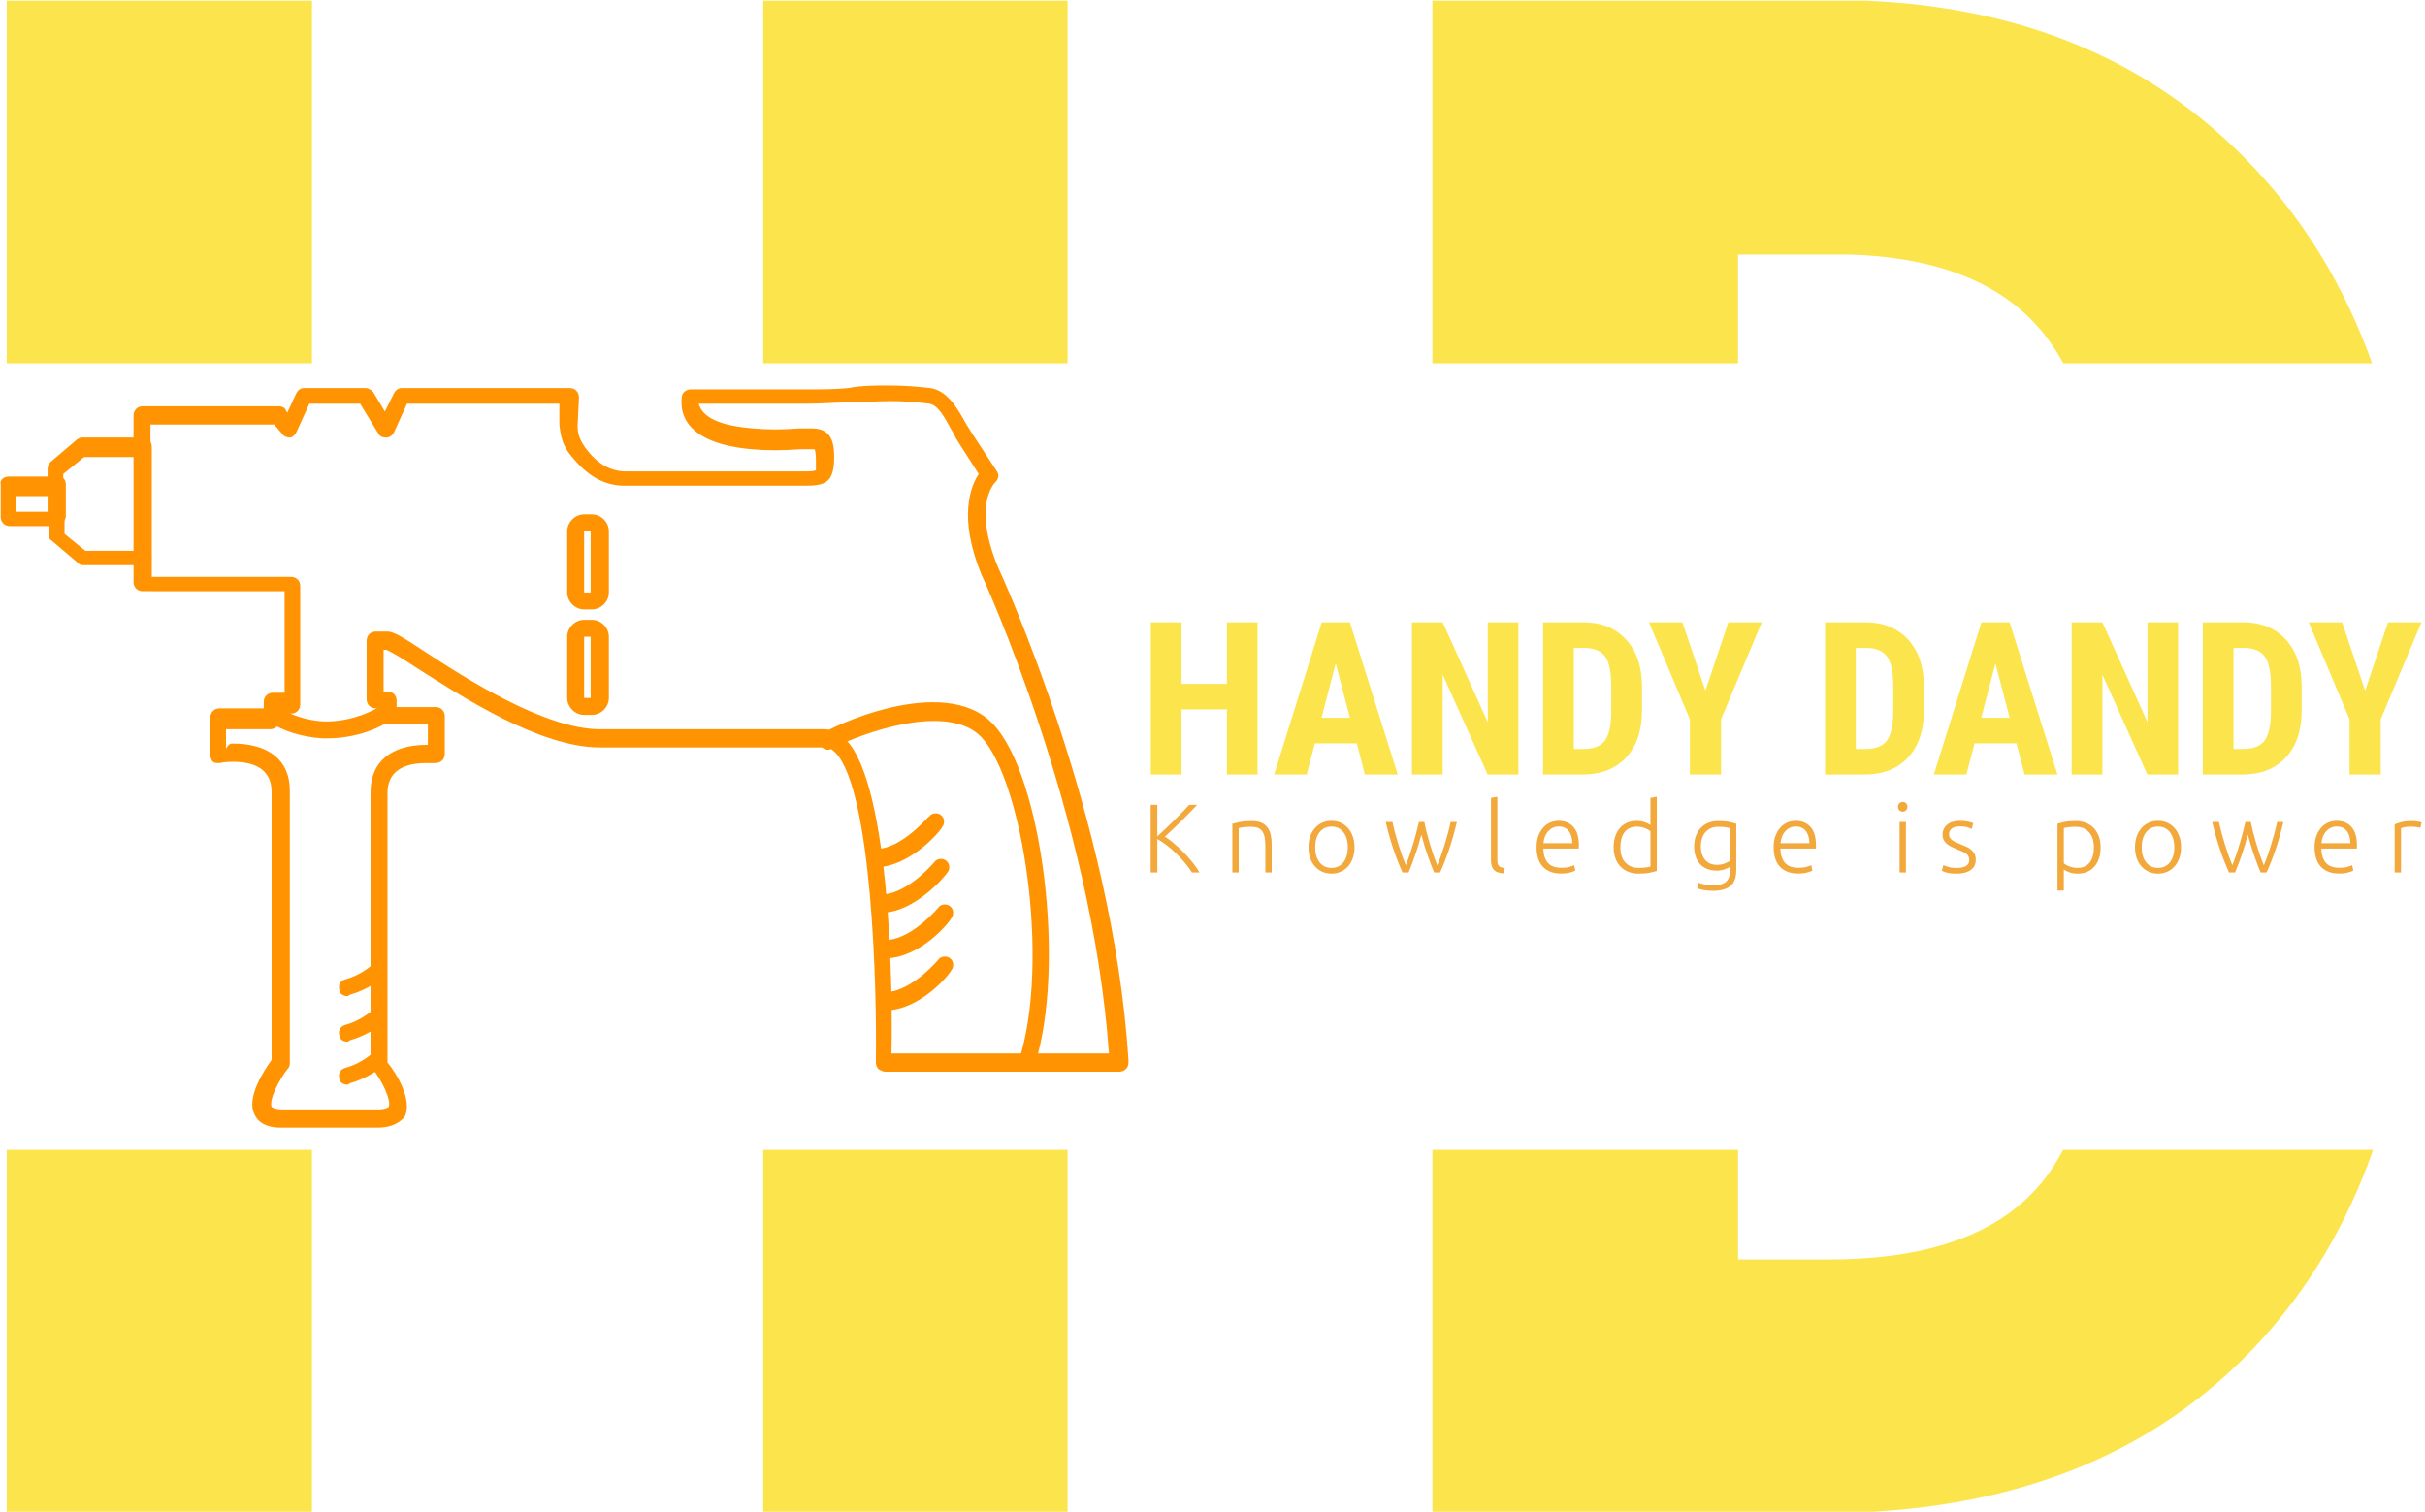 <svg xmlns="http://www.w3.org/2000/svg" version="1.1" xmlns:xlink="http://www.w3.org/1999/xlink" xmlns:svgjs="http://svgjs.dev/svgjs" width="2000" height="1247" viewBox="0 0 2000 1247"><g transform="matrix(1,0,0,1,-1.212,0.56)"><svg viewBox="0 0 396 247" data-background-color="#ffffff" preserveAspectRatio="xMidYMid meet" height="1247" width="2000" xmlns="http://www.w3.org/2000/svg" xmlns:xlink="http://www.w3.org/1999/xlink"><g id="tight-bounds" transform="matrix(1,0,0,1,0.24,-0.1)"><svg viewBox="0 0 395.52 247.2" height="247.2" width="395.52"><g><svg></svg></g><g><svg viewBox="0 0 395.52 247.2" height="247.2" width="395.52"><g><g><path xmlns="http://www.w3.org/2000/svg" d="M174.324-0.011l0 59.351-49.722 0v-59.351zM174.324 247.211h-49.722l0-59.351 49.722 0zM50.887 247.211h-49.861l0-59.351h49.861zM1.026-0.011h49.861l0 59.351-49.861 0zM233.922 247.211l0-59.351 49.931 0v17.904h14.882c16.644 0 28.373-4.381 35.188-13.144 1.097-1.419 2.109-3.006 3.038-4.76h50.639c-4.271 12.159-10.527 22.693-18.767 31.604-17.154 18.498-40.798 27.747-70.933 27.747zM233.922-0.011h65.369c28.837 0 51.832 9.18 68.986 27.539 8.402 8.969 14.785 19.573 19.149 31.812h-50.442c-0.654-1.214-1.35-2.337-2.087-3.37-6.444-9.133-17.409-13.932-32.894-14.395h-18.15l0 17.765-49.931 0z" fill="#fce44d" fill-rule="nonzero" stroke="none" stroke-width="1" stroke-linecap="butt" stroke-linejoin="miter" stroke-miterlimit="10" stroke-dasharray="" stroke-dashoffset="0" font-family="none" font-weight="none" font-size="none" text-anchor="none" style="mix-blend-mode: normal" data-fill-palette-color="tertiary"></path></g></g><g transform="matrix(1,0,0,1,0,62.969)"><svg viewBox="0 0 395.52 121.262" height="121.262" width="395.52"><g><svg viewBox="0 0 395.52 121.262" height="121.262" width="395.52"><g><svg viewBox="0 0 753.484 231.009" height="121.262" width="395.52"><g transform="matrix(1,0,0,1,357.964,73.716)"><svg viewBox="0 0 395.52 83.578" height="83.578" width="395.52"><g id="textblocktransform"><svg viewBox="0 0 395.52 83.578" height="83.578" width="395.52" id="textblock"><g><svg viewBox="0 0 395.52 47.382" height="47.382" width="395.52"><g transform="matrix(1,0,0,1,0,0)"><svg width="395.52" viewBox="2.86 -35.55 296.7 35.55" height="47.382" data-palette-color="#fce44d"><path d="M27.78-35.55L27.78 0 20.63 0 20.63-15.21 10.03-15.21 10.03 0 2.86 0 2.86-35.55 10.03-35.55 10.03-21.17 20.63-21.17 20.63-35.55 27.78-35.55ZM52.85 0L50.95-7.28 41.16-7.28 39.26 0 31.66 0 42.77-35.55 49.34-35.55 60.52 0 52.85 0ZM46.04-25.93L42.72-13.26 49.36-13.26 46.04-25.93ZM88.69-35.55L88.69 0 81.51 0 71.02-23.32 71.02 0 63.84 0 63.84-35.55 71.02-35.55 81.54-12.21 81.54-35.55 88.69-35.55ZM103.65 0L94.45 0 94.45-35.55 103.85-35.55Q110.08-35.55 113.77-31.59 117.47-27.64 117.55-20.75L117.55-20.75 117.55-14.99Q117.55-7.98 113.85-3.99 110.15 0 103.65 0L103.65 0ZM104.24-29.57L101.63-29.57 101.63-5.96 103.78-5.96Q107.37-5.96 108.83-7.85 110.3-9.74 110.37-14.38L110.37-14.38 110.37-20.56Q110.37-25.54 108.98-27.5 107.59-29.47 104.24-29.57L104.24-29.57ZM126.99-35.55L132.36-19.58 137.71-35.55 145.52-35.55 136-12.89 136 0 128.73 0 128.73-12.89 119.18-35.55 126.99-35.55ZM169.49 0L160.29 0 160.29-35.55 169.69-35.55Q175.91-35.55 179.61-31.59 183.31-27.64 183.38-20.75L183.38-20.75 183.38-14.99Q183.38-7.98 179.68-3.99 175.99 0 169.49 0L169.49 0ZM170.08-29.57L167.47-29.57 167.47-5.96 169.61-5.96Q173.2-5.96 174.67-7.85 176.13-9.74 176.21-14.38L176.21-14.38 176.21-20.56Q176.21-25.54 174.81-27.5 173.42-29.47 170.08-29.57L170.08-29.57ZM206.89 0L204.99-7.28 195.2-7.28 193.29 0 185.7 0 196.81-35.55 203.38-35.55 214.56 0 206.89 0ZM200.08-25.93L196.76-13.26 203.4-13.26 200.08-25.93ZM242.73-35.55L242.73 0 235.55 0 225.05-23.32 225.05 0 217.88 0 217.88-35.55 225.05-35.55 235.58-12.21 235.58-35.55 242.73-35.55ZM257.69 0L248.49 0 248.49-35.55 257.89-35.55Q264.11-35.55 267.81-31.59 271.51-27.64 271.58-20.75L271.58-20.75 271.58-14.99Q271.58-7.98 267.89-3.99 264.19 0 257.69 0L257.69 0ZM258.28-29.57L255.67-29.57 255.67-5.96 257.81-5.96Q261.4-5.96 262.87-7.85 264.33-9.74 264.41-14.38L264.41-14.38 264.41-20.56Q264.41-25.54 263.01-27.5 261.62-29.47 258.28-29.57L258.28-29.57ZM281.03-35.55L286.4-19.58 291.75-35.55 299.56-35.55 290.04-12.89 290.04 0 282.76 0 282.76-12.89 273.22-35.55 281.03-35.55Z" opacity="1" transform="matrix(1,0,0,1,0,0)" fill="#fce44d" class="undefined-text-0" data-fill-palette-color="primary" id="text-0"></path></svg></g></svg></g><g transform="matrix(1,0,0,1,0,54.296)"><svg viewBox="0 0 395.52 29.282" height="29.282" width="395.52"><g transform="matrix(1,0,0,1,0,0)"><svg width="395.52" viewBox="4.5 -38.8 651.05 48.2" height="29.282" data-palette-color="#f3a83c"><path d="M29.45 0L25.65 0Q23.95-2.6 21.83-5.15 19.7-7.7 17.35-9.95 15-12.2 12.58-14.05 10.15-15.9 7.9-17.15L7.9-17.15 7.9 0 4.5 0 4.5-34.65 7.9-34.65 7.9-18.5Q9.8-20.2 12.13-22.43 14.45-24.65 16.73-26.9 19-29.15 21-31.2 23-33.25 24.2-34.65L24.2-34.65 28.3-34.65Q26.85-33.1 24.8-30.98 22.75-28.85 20.45-26.6 18.15-24.35 15.88-22.18 13.6-20 11.8-18.35L11.8-18.35Q13.25-17.45 14.93-16.13 16.6-14.8 18.32-13.23 20.05-11.65 21.73-9.93 23.4-8.2 24.88-6.45 26.35-4.7 27.53-3.05 28.7-1.4 29.45 0L29.45 0ZM46.33 0L46.33-24.95Q47.78-25.35 50.23-25.85 52.68-26.35 56.23-26.35L56.23-26.35Q59.18-26.35 61.16-25.5 63.13-24.65 64.31-23.08 65.48-21.5 65.98-19.3 66.48-17.1 66.48-14.45L66.48-14.45 66.48 0 63.23 0 63.23-13.4Q63.23-16.15 62.86-18.05 62.48-19.95 61.61-21.15 60.73-22.35 59.31-22.88 57.88-23.4 55.73-23.4L55.73-23.4Q53.43-23.4 51.76-23.15 50.08-22.9 49.58-22.7L49.58-22.7 49.58 0 46.33 0ZM108.92-12.9L108.92-12.9Q108.92-9.85 108.04-7.35 107.17-4.85 105.59-3.1 104.02-1.35 101.87-0.38 99.72 0.6 97.12 0.6L97.12 0.6Q94.52 0.6 92.37-0.38 90.22-1.35 88.64-3.1 87.07-4.85 86.19-7.35 85.32-9.85 85.32-12.9L85.32-12.9Q85.32-15.95 86.19-18.45 87.07-20.95 88.64-22.73 90.22-24.5 92.37-25.48 94.52-26.45 97.12-26.45L97.12-26.45Q99.72-26.45 101.87-25.48 104.02-24.5 105.59-22.73 107.17-20.95 108.04-18.45 108.92-15.95 108.92-12.9ZM105.47-12.9L105.47-12.9Q105.47-17.75 103.22-20.63 100.97-23.5 97.12-23.5L97.12-23.5Q93.27-23.5 91.02-20.63 88.77-17.75 88.77-12.9L88.77-12.9Q88.77-8.05 91.02-5.2 93.27-2.35 97.12-2.35L97.12-2.35Q100.97-2.35 103.22-5.2 105.47-8.05 105.47-12.9ZM141.9-25.85L144.7-25.85Q145.15-23.35 145.87-20.53 146.6-17.7 147.47-14.78 148.35-11.85 149.32-9 150.3-6.15 151.3-3.65L151.3-3.65Q152.15-5.55 153.1-8.28 154.05-11 155-14.03 155.95-17.05 156.77-20.13 157.6-23.2 158.15-25.85L158.15-25.85 161.35-25.85Q159.55-18.25 157.42-11.95 155.3-5.65 152.75 0L152.75 0 149.7 0Q148.95-1.75 148.12-3.93 147.3-6.1 146.42-8.58 145.55-11.05 144.72-13.78 143.9-16.5 143.15-19.35L143.15-19.35Q142.4-16.5 141.57-13.78 140.75-11.05 139.87-8.58 139-6.1 138.17-3.93 137.35-1.75 136.6 0L136.6 0 133.5 0Q130.95-5.65 128.82-11.95 126.7-18.25 124.9-25.85L124.9-25.85 128.35-25.85Q128.9-23.2 129.72-20.13 130.55-17.05 131.5-14.03 132.45-11 133.42-8.3 134.4-5.6 135.25-3.7L135.25-3.7Q136.2-6.2 137.17-9.05 138.15-11.9 139-14.8 139.85-17.7 140.6-20.53 141.35-23.35 141.9-25.85L141.9-25.85ZM185.88-2.25L185.43 0.45Q183.78 0.4 182.56 0.03 181.33-0.35 180.51-1.13 179.68-1.9 179.26-3.13 178.83-4.35 178.83-6.2L178.83-6.2 178.83-38.2 182.08-38.8 182.08-6.3Q182.08-5.1 182.31-4.38 182.53-3.65 182.98-3.23 183.43-2.8 184.16-2.6 184.88-2.4 185.88-2.25L185.88-2.25ZM202.16-12.95L202.16-12.95Q202.16-16.35 203.14-18.88 204.11-21.4 205.69-23.1 207.26-24.8 209.29-25.63 211.31-26.45 213.46-26.45L213.46-26.45Q218.21-26.45 221.04-23.35 223.86-20.25 223.86-13.8L223.86-13.8Q223.86-13.4 223.84-13 223.81-12.6 223.76-12.25L223.76-12.25 205.61-12.25Q205.76-7.5 207.96-4.95 210.16-2.4 214.96-2.4L214.96-2.4Q217.61-2.4 219.16-2.9 220.71-3.4 221.41-3.75L221.41-3.75 222.01-0.95Q221.31-0.55 219.39 0 217.46 0.55 214.86 0.55L214.86 0.55Q211.46 0.55 209.06-0.45 206.66-1.45 205.11-3.25 203.56-5.05 202.86-7.53 202.16-10 202.16-12.95ZM205.71-15L220.51-15Q220.41-19.05 218.61-21.3 216.81-23.55 213.51-23.55L213.51-23.55Q211.76-23.55 210.39-22.85 209.01-22.15 207.99-20.98 206.96-19.8 206.39-18.25 205.81-16.7 205.71-15L205.71-15ZM263.75-38.8L263.75-0.8Q262.3-0.3 260.05 0.15 257.8 0.6 254.35 0.6L254.35 0.6Q251.5 0.6 249.17-0.33 246.85-1.25 245.17-3 243.5-4.75 242.57-7.25 241.65-9.75 241.65-12.9L241.65-12.9Q241.65-15.85 242.42-18.32 243.2-20.8 244.7-22.6 246.2-24.4 248.37-25.4 250.55-26.4 253.35-26.4L253.35-26.4Q255.9-26.4 257.77-25.68 259.65-24.95 260.5-24.3L260.5-24.3 260.5-38.2 263.75-38.8ZM260.5-3.05L260.5-21.15Q260.05-21.5 259.37-21.9 258.7-22.3 257.8-22.65 256.9-23 255.85-23.23 254.8-23.45 253.65-23.45L253.65-23.45Q251.25-23.45 249.62-22.6 248-21.75 247-20.33 246-18.9 245.55-16.98 245.1-15.05 245.1-12.9L245.1-12.9Q245.1-7.8 247.65-5.08 250.2-2.35 254.4-2.35L254.4-2.35Q256.8-2.35 258.27-2.58 259.75-2.8 260.5-3.05L260.5-3.05ZM301.28-1.3L301.28-3Q300.98-2.75 300.38-2.43 299.78-2.1 298.9-1.75 298.03-1.4 296.9-1.18 295.78-0.95 294.38-0.95L294.38-0.95Q292.13-0.95 290.03-1.65 287.93-2.35 286.35-3.85 284.78-5.35 283.83-7.73 282.88-10.1 282.88-13.5L282.88-13.5Q282.88-16.25 283.73-18.6 284.58-20.95 286.15-22.68 287.73-24.4 290-25.38 292.28-26.35 295.13-26.35L295.13-26.35Q298.73-26.35 300.9-25.88 303.08-25.4 304.48-24.95L304.48-24.95 304.48-1.35Q304.48 4.45 301.48 6.93 298.48 9.4 292.43 9.4L292.43 9.4Q289.93 9.4 287.9 9.03 285.88 8.65 284.43 8.15L284.43 8.15 285.08 5.2Q286.28 5.75 288.35 6.15 290.43 6.55 292.53 6.55L292.53 6.55Q297.13 6.55 299.2 4.78 301.28 3 301.28-1.3L301.28-1.3ZM301.23-6.05L301.23-22.7Q300.38-22.95 299.03-23.18 297.68-23.4 295.18-23.4L295.18-23.4Q293.08-23.4 291.45-22.68 289.83-21.95 288.68-20.63 287.53-19.3 286.93-17.48 286.33-15.65 286.33-13.45L286.33-13.45Q286.33-10.9 287.03-9.08 287.73-7.25 288.85-6.1 289.98-4.95 291.43-4.42 292.88-3.9 294.38-3.9L294.38-3.9Q296.58-3.9 298.4-4.55 300.23-5.2 301.23-6.05L301.23-6.05ZM323.61-12.95L323.61-12.95Q323.61-16.35 324.59-18.88 325.56-21.4 327.14-23.1 328.71-24.8 330.74-25.63 332.76-26.45 334.91-26.45L334.91-26.45Q339.66-26.45 342.49-23.35 345.31-20.25 345.31-13.8L345.31-13.8Q345.31-13.4 345.29-13 345.26-12.6 345.21-12.25L345.21-12.25 327.06-12.25Q327.21-7.5 329.41-4.95 331.61-2.4 336.41-2.4L336.41-2.4Q339.06-2.4 340.61-2.9 342.16-3.4 342.86-3.75L342.86-3.75 343.46-0.95Q342.76-0.55 340.84 0 338.91 0.55 336.31 0.55L336.31 0.55Q332.91 0.55 330.51-0.45 328.11-1.45 326.56-3.25 325.01-5.05 324.31-7.53 323.61-10 323.61-12.95ZM327.16-15L341.96-15Q341.86-19.05 340.06-21.3 338.26-23.55 334.96-23.55L334.96-23.55Q333.21-23.55 331.84-22.85 330.46-22.15 329.44-20.98 328.41-19.8 327.84-18.25 327.26-16.7 327.16-15L327.16-15ZM391.38-25.85L391.38 0 388.13 0 388.13-25.85 391.38-25.85ZM392.13-33.65L392.13-33.65Q392.13-32.5 391.43-31.83 390.73-31.15 389.73-31.15L389.73-31.15Q388.73-31.15 388.03-31.83 387.33-32.5 387.33-33.65L387.33-33.65Q387.33-34.8 388.03-35.48 388.73-36.15 389.73-36.15L389.73-36.15Q390.73-36.15 391.43-35.48 392.13-34.8 392.13-33.65ZM417.36-2.3L417.36-2.3Q420.16-2.3 421.98-3.23 423.81-4.15 423.81-6.35L423.81-6.35Q423.81-7.4 423.48-8.15 423.16-8.9 422.41-9.5 421.66-10.1 420.43-10.65 419.21-11.2 417.41-11.95L417.41-11.95Q415.96-12.55 414.66-13.18 413.36-13.8 412.36-14.63 411.36-15.45 410.76-16.6 410.16-17.75 410.16-19.4L410.16-19.4Q410.16-22.55 412.53-24.5 414.91-26.45 419.06-26.45L419.06-26.45Q421.71-26.45 423.43-26 425.16-25.55 425.86-25.2L425.86-25.2 425.11-22.3Q424.51-22.6 423.08-23.1 421.66-23.6 418.91-23.6L418.91-23.6Q417.81-23.6 416.83-23.38 415.86-23.15 415.11-22.68 414.36-22.2 413.91-21.48 413.46-20.75 413.46-19.7L413.46-19.7Q413.46-18.65 413.86-17.9 414.26-17.15 415.03-16.57 415.81-16 416.93-15.5 418.06-15 419.51-14.4L419.51-14.4Q421.01-13.8 422.38-13.18 423.76-12.55 424.81-11.68 425.86-10.8 426.51-9.58 427.16-8.35 427.16-6.5L427.16-6.5Q427.16-3 424.53-1.2 421.91 0.6 417.36 0.6L417.36 0.6Q413.96 0.6 412.16 0.03 410.36-0.55 409.76-0.85L409.76-0.85 410.61-3.8Q410.76-3.7 411.26-3.48 411.76-3.25 412.61-2.98 413.46-2.7 414.63-2.5 415.81-2.3 417.36-2.3ZM472.27-22.7L472.27-4.65Q472.72-4.3 473.4-3.9 474.07-3.5 474.97-3.15 475.87-2.8 476.92-2.58 477.97-2.35 479.12-2.35L479.12-2.35Q481.52-2.35 483.15-3.18 484.77-4 485.77-5.43 486.77-6.85 487.22-8.78 487.67-10.7 487.67-12.85L487.67-12.85Q487.67-17.95 485.12-20.68 482.57-23.4 478.37-23.4L478.37-23.4Q475.97-23.4 474.5-23.18 473.02-22.95 472.27-22.7L472.27-22.7ZM472.27-1.5L472.27 9.25 469.02 9.25 469.02-24.95Q470.47-25.45 472.72-25.9 474.97-26.35 478.42-26.35L478.42-26.35Q481.27-26.35 483.6-25.43 485.92-24.5 487.6-22.75 489.27-21 490.2-18.5 491.12-16 491.12-12.85L491.12-12.85Q491.12-9.9 490.35-7.43 489.57-4.95 488.07-3.18 486.57-1.4 484.4-0.4 482.22 0.6 479.42 0.6L479.42 0.6Q476.87 0.6 475-0.13 473.12-0.85 472.27-1.5L472.27-1.5ZM532.31-12.9L532.31-12.9Q532.31-9.85 531.43-7.35 530.56-4.85 528.98-3.1 527.41-1.35 525.26-0.38 523.11 0.6 520.51 0.6L520.51 0.6Q517.91 0.6 515.76-0.38 513.61-1.35 512.03-3.1 510.46-4.85 509.58-7.35 508.71-9.85 508.71-12.9L508.71-12.9Q508.71-15.95 509.58-18.45 510.46-20.95 512.03-22.73 513.61-24.5 515.76-25.48 517.91-26.45 520.51-26.45L520.51-26.45Q523.11-26.45 525.26-25.48 527.41-24.5 528.98-22.73 530.56-20.95 531.43-18.45 532.31-15.95 532.31-12.9ZM528.86-12.9L528.86-12.9Q528.86-17.75 526.61-20.63 524.36-23.5 520.51-23.5L520.51-23.5Q516.66-23.5 514.41-20.63 512.16-17.75 512.16-12.9L512.16-12.9Q512.16-8.05 514.41-5.2 516.66-2.35 520.51-2.35L520.51-2.35Q524.36-2.35 526.61-5.2 528.86-8.05 528.86-12.9ZM565.29-25.85L568.09-25.85Q568.54-23.35 569.26-20.53 569.99-17.7 570.86-14.78 571.74-11.85 572.71-9 573.69-6.15 574.69-3.65L574.69-3.65Q575.54-5.55 576.49-8.28 577.44-11 578.39-14.03 579.34-17.05 580.16-20.13 580.99-23.2 581.54-25.85L581.54-25.85 584.74-25.85Q582.94-18.25 580.81-11.95 578.69-5.65 576.14 0L576.14 0 573.09 0Q572.34-1.75 571.51-3.93 570.69-6.1 569.81-8.58 568.94-11.05 568.11-13.78 567.29-16.5 566.54-19.35L566.54-19.35Q565.79-16.5 564.96-13.78 564.14-11.05 563.26-8.58 562.39-6.1 561.56-3.93 560.74-1.75 559.99 0L559.99 0 556.89 0Q554.34-5.65 552.21-11.95 550.09-18.25 548.29-25.85L548.29-25.85 551.74-25.85Q552.29-23.2 553.11-20.13 553.94-17.05 554.89-14.03 555.84-11 556.81-8.3 557.79-5.6 558.64-3.7L558.64-3.7Q559.59-6.2 560.56-9.05 561.54-11.9 562.39-14.8 563.24-17.7 563.99-20.53 564.74-23.35 565.29-25.85L565.29-25.85ZM600.72-12.95L600.72-12.95Q600.72-16.35 601.7-18.88 602.67-21.4 604.25-23.1 605.82-24.8 607.85-25.63 609.87-26.45 612.02-26.45L612.02-26.45Q616.77-26.45 619.6-23.35 622.42-20.25 622.42-13.8L622.42-13.8Q622.42-13.4 622.4-13 622.37-12.6 622.32-12.25L622.32-12.25 604.17-12.25Q604.32-7.5 606.52-4.95 608.72-2.4 613.52-2.4L613.52-2.4Q616.17-2.4 617.72-2.9 619.27-3.4 619.97-3.75L619.97-3.75 620.57-0.95Q619.87-0.55 617.95 0 616.02 0.55 613.42 0.55L613.42 0.55Q610.02 0.55 607.62-0.45 605.22-1.45 603.67-3.25 602.12-5.05 601.42-7.53 600.72-10 600.72-12.95ZM604.27-15L619.07-15Q618.97-19.05 617.17-21.3 615.37-23.55 612.07-23.55L612.07-23.55Q610.32-23.55 608.95-22.85 607.57-22.15 606.55-20.98 605.52-19.8 604.95-18.25 604.37-16.7 604.27-15L604.27-15ZM650.55-26.35L650.55-26.35Q652.15-26.35 653.58-26.1 655-25.85 655.55-25.6L655.55-25.6 654.9-22.8Q654.5-23 653.28-23.23 652.05-23.45 650.05-23.45L650.05-23.45Q647.95-23.45 646.68-23.15 645.4-22.85 645-22.65L645-22.65 645 0 641.75 0 641.75-24.65Q643-25.2 645.2-25.78 647.4-26.35 650.55-26.35Z" opacity="1" transform="matrix(1,0,0,1,0,0)" fill="#f3a83c" class="undefined-text-1" data-fill-palette-color="secondary" id="text-1"></path></svg></g></svg></g></svg></g></svg></g><g><svg viewBox="0 0 351.05 231.009" height="231.009" width="351.05"><g><svg xmlns="http://www.w3.org/2000/svg" xmlns:xlink="http://www.w3.org/1999/xlink" version="1.1" x="0" y="0" viewBox="6.781 25 86.619 57" enable-background="new 0 0 100 100" xml:space="preserve" height="231.009" width="351.05" class="icon-icon-0" data-fill-palette-color="accent" id="icon-0"><g fill="#ff9302" data-fill-palette-color="accent"><g fill="#ff9302" data-fill-palette-color="accent"><path d="M35.7 82h-7.4c-1.2 0-1.8-0.5-2-1-0.7-1.3 0.8-3.5 1.3-4.2V56.2c0-1.5-1-2.3-3-2.3-0.6 0-1 0.1-1 0.1-0.2 0-0.4 0-0.5-0.1-0.1-0.1-0.2-0.3-0.2-0.5v-2.9c0-0.4 0.3-0.7 0.7-0.7h3.4v-0.5c0-0.4 0.3-0.7 0.7-0.7h0.9v-7.8H17.7c-0.4 0-0.7-0.3-0.7-0.7v-1.3h-3.9c-0.2 0-0.3-0.1-0.4-0.2l-2-1.7c-0.2-0.1-0.2-0.3-0.2-0.5v-0.6h-3c-0.4 0-0.7-0.3-0.7-0.7v-2.5C6.7 32.3 7 32 7.4 32h3v-0.6c0-0.2 0.1-0.4 0.2-0.5l2-1.7c0.1-0.1 0.3-0.2 0.4-0.2H17c0-0.6 0-1.2 0-1.7 0-0.4 0.3-0.7 0.7-0.7h0c2.5 0 5 0 7.5 0h3c0.2 0 0.4 0.1 0.5 0.3l0.1 0.2 0.7-1.5c0.1-0.2 0.3-0.4 0.6-0.4l4.7 0c0.2 0 0.4 0.1 0.6 0.3l0.9 1.5 0.7-1.4c0.1-0.2 0.3-0.4 0.6-0.4h12.9c0.4 0 0.7 0.3 0.7 0.7 0 0 0 0 0 0.1 0 0.2-0.1 1.9-0.1 2.1 0 0.7 0.2 1.1 0.6 1.7 0.9 1.2 1.9 1.8 3.1 1.8h13.7c0.3 0 0.8 0 0.9-0.1 0 0 0-0.2 0-0.8 0-0.6-0.1-0.8-0.1-0.8 0 0-0.1 0-0.2 0-0.2 0-0.4 0-0.6 0l-0.3 0c-1.4 0.1-2.6 0.1-3.7 0-4.7-0.4-5.6-2.4-5.4-4 0-0.3 0.3-0.6 0.7-0.6l9.1 0c1 0 2 0 3-0.1C72.9 25 74 25 75 25c1.2 0 2.3 0.1 3.2 0.2 1.3 0.2 2.1 1.6 2.7 2.7 0.2 0.3 0.3 0.5 0.5 0.8l1.9 2.9c0.2 0.3 0.1 0.6-0.1 0.8-0.1 0.1-1.8 1.8 0.2 6.6 0.1 0.2 8.8 19 10 37.8 0 0.1 0 0.1 0 0.2 0 0.4-0.3 0.7-0.7 0.7 0 0 0 0 0 0h-18c-0.2 0-0.3-0.1-0.5-0.2-0.1-0.1-0.2-0.3-0.2-0.5 0.1-5.6-0.3-20.9-3.1-23.8-0.3-0.3-0.5-0.4-0.8-0.4H52.8c-4.6 0-10.6-3.9-14.2-6.2-0.9-0.6-1.9-1.2-2.2-1.3h-0.2v3.2h0.3c0.4 0 0.7 0.3 0.7 0.7v0.5h3c0.4 0 0.7 0.3 0.7 0.7v2.9c0 0.2-0.1 0.4-0.2 0.5-0.1 0.1-0.3 0.2-0.5 0.2 0 0-0.3 0-0.7 0-2 0-3 0.8-3 2.3v20.7c0.6 0.7 2 2.9 1.3 4.2C37.5 81.5 37 82 35.7 82zM24.6 52.5c2.8 0 4.4 1.3 4.4 3.6v20.9c0 0.1 0 0.3-0.1 0.4-0.8 1-1.5 2.5-1.3 3 0.1 0.1 0.4 0.2 0.8 0.2h7.4c0.4 0 0.7-0.1 0.8-0.2 0.2-0.5-0.5-2-1.3-3-0.1-0.1-0.1-0.3-0.1-0.4V56.2c0-2.3 1.6-3.6 4.3-3.6 0 0 0.1 0 0.1 0V51h-3c-0.4 0-0.7-0.3-0.7-0.7v-0.5h-0.3c-0.4 0-0.7-0.3-0.7-0.7v-4.5c0-0.4 0.3-0.7 0.7-0.7h0.9c0.4 0 1 0.3 2.8 1.5 3.2 2.1 9.3 6 13.5 6H70c0.6 0 1.2 0.3 1.7 0.8 3.5 3.6 3.6 20.1 3.5 24.1h16.7c-1.3-18.4-9.7-36.6-9.8-36.8-1.8-4.4-0.8-6.8-0.2-7.7l-1.6-2.5c-0.2-0.3-0.3-0.6-0.5-0.9-0.5-0.9-1-1.9-1.7-2-0.8-0.1-1.8-0.2-3-0.2-1 0-2.1 0.1-3.2 0.1-1 0-2.1 0.1-3.1 0.1l-8.4 0c0.3 1.1 1.7 1.7 4.2 1.9 1.1 0.1 2.2 0.1 3.5 0l0.3 0c0.3 0 0.5 0 0.7 0 1.5 0 1.7 1.1 1.7 2.2 0 2-0.7 2.2-2.3 2.2H54.7c-1.6 0-2.9-0.8-4.1-2.3-0.6-0.7-0.8-1.4-0.9-2.4 0 0 0-0.8 0-1.6H38l-1 2.2c-0.1 0.2-0.3 0.4-0.6 0.4-0.3 0-0.5-0.1-0.6-0.3l-1.4-2.3-3.9 0-1 2.2c-0.1 0.2-0.3 0.4-0.5 0.4-0.2 0-0.5-0.1-0.6-0.3L27.8 28h-2.7c-2.3 0-4.5 0-6.8 0 0 0.5 0 0.9 0 1.4v0.4c0 0.4-0.3 0.7-0.7 0.7h-4.4l-1.6 1.3v1c0 0.4-0.3 0.7-0.7 0.7H8v1.2h3c0.4 0 0.7 0.3 0.7 0.7v1l1.6 1.3h4.4c0.4 0 0.7 0.3 0.7 0.7v1.3h10.7c0.4 0 0.7 0.3 0.7 0.7v9.1c0 0.4-0.3 0.7-0.7 0.7h-0.9v0.5c0 0.4-0.3 0.7-0.7 0.7h-3.4v1.5C24.3 52.5 24.5 52.5 24.6 52.5z" fill="#ff9302" data-fill-palette-color="accent"></path></g><g fill="#ff9302" data-fill-palette-color="accent"><path d="M31.9 52.1c-0.1 0-0.3 0-0.4 0-1.5-0.1-3-0.5-4.3-1.4-0.3-0.2-0.4-0.6-0.2-0.9 0.2-0.3 0.6-0.4 0.9-0.2 1.1 0.7 2.3 1.1 3.6 1.2 2.6 0.1 4.5-1.2 4.5-1.2 0.3-0.2 0.7-0.1 0.9 0.2 0.2 0.3 0.1 0.7-0.2 0.9C36.7 50.8 34.7 52.1 31.9 52.1z" fill="#ff9302" data-fill-palette-color="accent"></path></g><g fill="#ff9302" data-fill-palette-color="accent"><path d="M33.4 71.9c-0.3 0-0.6-0.2-0.6-0.5-0.1-0.4 0.1-0.7 0.5-0.8 1.1-0.3 1.9-1 1.9-1 0.3-0.2 0.7-0.2 0.9 0.1 0.2 0.3 0.2 0.7-0.1 0.9 0 0-1 0.8-2.4 1.2C33.5 71.9 33.4 71.9 33.4 71.9z" fill="#ff9302" data-fill-palette-color="accent"></path></g><g fill="#ff9302" data-fill-palette-color="accent"><path d="M74.7 73c-0.4 0-0.7-0.3-0.7-0.7 0-0.4 0.3-0.7 0.7-0.7 1.7 0 3.5-1.8 4.1-2.5 0.2-0.3 0.7-0.3 0.9-0.1 0.3 0.2 0.3 0.7 0.1 0.9C79.7 70.2 77.4 73 74.7 73z" fill="#ff9302" data-fill-palette-color="accent"></path></g><g fill="#ff9302" data-fill-palette-color="accent"><path d="M74.7 69c-0.4 0-0.7-0.3-0.7-0.7 0-0.4 0.3-0.7 0.7-0.7 1.7 0 3.5-1.8 4.1-2.5 0.2-0.3 0.7-0.3 0.9-0.1 0.3 0.2 0.3 0.7 0.1 0.9C79.7 66.2 77.4 69 74.7 69z" fill="#ff9302" data-fill-palette-color="accent"></path></g><g fill="#ff9302" data-fill-palette-color="accent"><path d="M74.4 65.5c-0.4 0-0.7-0.3-0.7-0.7 0-0.4 0.3-0.7 0.7-0.7 1.7 0 3.5-1.8 4.1-2.5 0.2-0.3 0.7-0.3 0.9-0.1 0.3 0.2 0.3 0.7 0.1 0.9C79.4 62.6 77 65.5 74.4 65.5z" fill="#ff9302" data-fill-palette-color="accent"></path></g><g fill="#ff9302" data-fill-palette-color="accent"><path d="M74 62c-0.4 0-0.7-0.3-0.7-0.7 0-0.4 0.3-0.7 0.7-0.7 2 0 4-2.5 4.1-2.5 0.2-0.3 0.7-0.3 0.9-0.1 0.3 0.2 0.3 0.7 0.1 0.9C79 59.2 76.6 62 74 62z" fill="#ff9302" data-fill-palette-color="accent"></path></g><g fill="#ff9302" data-fill-palette-color="accent"><path d="M33.4 75.4c-0.3 0-0.6-0.2-0.6-0.5-0.1-0.4 0.1-0.7 0.5-0.8 1.1-0.3 1.9-1 1.9-1 0.3-0.2 0.7-0.2 0.9 0.1 0.2 0.3 0.2 0.7-0.1 0.9 0 0-1 0.8-2.4 1.2C33.5 75.4 33.4 75.4 33.4 75.4z" fill="#ff9302" data-fill-palette-color="accent"></path></g><g fill="#ff9302" data-fill-palette-color="accent"><path d="M33.4 78.7c-0.3 0-0.6-0.2-0.6-0.5-0.1-0.4 0.1-0.7 0.5-0.8 1.1-0.3 1.9-1 1.9-1 0.3-0.2 0.7-0.2 0.9 0.1 0.2 0.3 0.2 0.7-0.1 0.9 0 0-1 0.8-2.4 1.2C33.5 78.7 33.4 78.7 33.4 78.7z" fill="#ff9302" data-fill-palette-color="accent"></path></g><g fill="#ff9302" data-fill-palette-color="accent"><path d="M52.2 42.2h-0.6c-0.7 0-1.3-0.6-1.3-1.3v-4.7c0-0.7 0.6-1.3 1.3-1.3h0.6c0.7 0 1.3 0.6 1.3 1.3v4.7C53.5 41.6 52.9 42.2 52.2 42.2zM52.2 36.2l-0.6 0 0 4.7 0.5 0V36.2z" fill="#ff9302" data-fill-palette-color="accent"></path></g><g fill="#ff9302" data-fill-palette-color="accent"><path d="M52.2 50.3h-0.6c-0.7 0-1.3-0.6-1.3-1.3v-4.7c0-0.7 0.6-1.3 1.3-1.3h0.6c0.7 0 1.3 0.6 1.3 1.3V49C53.5 49.7 52.9 50.3 52.2 50.3zM52.2 44.3l-0.6 0 0 4.7 0.5 0V44.3z" fill="#ff9302" data-fill-palette-color="accent"></path></g><g fill="#ff9302" data-fill-palette-color="accent"><path d="M85.6 77.6c-0.1 0-0.1 0-0.2 0-0.3-0.1-0.5-0.5-0.4-0.8 2.4-7.5 0.3-21.4-2.9-24.8-2.6-2.7-9.2-0.3-11.5 0.9-0.3 0.2-0.7 0-0.9-0.3-0.2-0.3 0-0.7 0.3-0.9C70.2 51.4 79.2 47 83 51c3.8 4 5.6 18.7 3.2 26.2C86.1 77.4 85.8 77.6 85.6 77.6z" fill="#ff9302" data-fill-palette-color="accent"></path></g><g fill="#ff9302" data-fill-palette-color="accent"><path d="M11.1 32.7" fill="#ff9302" data-fill-palette-color="accent"></path></g><g fill="#ff9302" data-fill-palette-color="accent"><path d="M11.1 32.7" fill="#ff9302" data-fill-palette-color="accent"></path></g><g fill="#ff9302" data-fill-palette-color="accent"><path d="M17.7 38.9c-0.4 0-0.7-0.3-0.7-0.7v-8.5c0-0.4 0.3-0.7 0.7-0.7 0.4 0 0.7 0.3 0.7 0.7v8.5C18.4 38.6 18.1 38.9 17.7 38.9z" fill="#ff9302" data-fill-palette-color="accent"></path></g><g fill="#ff9302" data-fill-palette-color="accent"><path d="M11.1 35.8c-0.4 0-0.7-0.3-0.7-0.7v-2.5c0-0.4 0.3-0.7 0.7-0.7 0.4 0 0.7 0.3 0.7 0.7v2.5C11.7 35.5 11.4 35.8 11.1 35.8z" fill="#ff9302" data-fill-palette-color="accent"></path></g><g fill="#ff9302" data-fill-palette-color="accent"><path d="M29.1 41.5" fill="#ff9302" data-fill-palette-color="accent"></path></g></g></svg></g></svg></g></svg></g></svg></g></svg></g></svg></g><defs></defs></svg><rect width="395.52" height="247.2" fill="none" stroke="none" visibility="hidden"></rect></g></svg></g></svg>